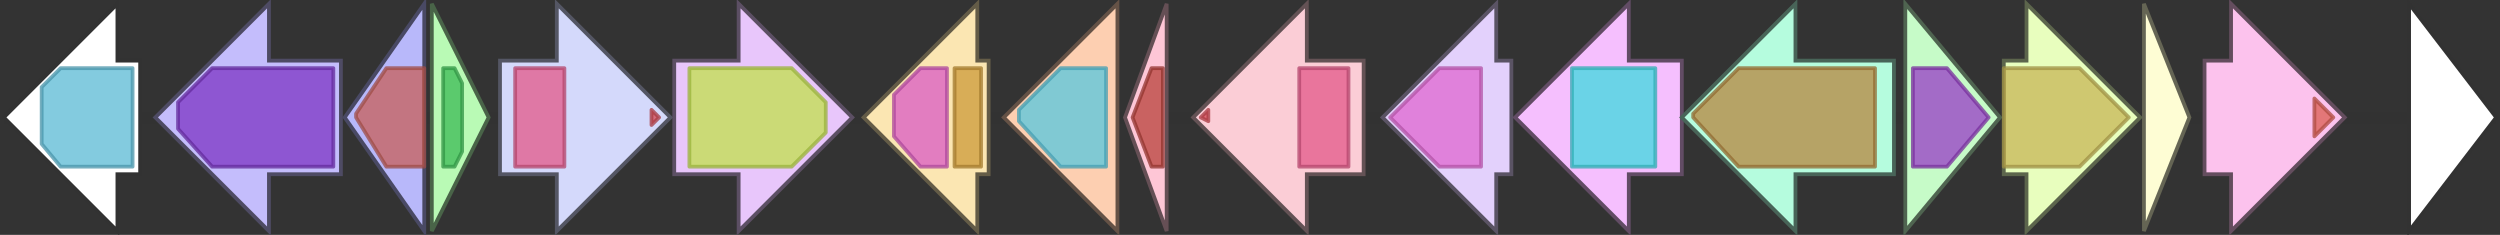 <svg version="1.1" baseProfile="full" xmlns="http://www.w3.org/2000/svg" width="660" height="62">
	<rect width="100%" height="100%" fill="#333333" stroke="none"/>
	<line x1="1" y1="31" x2="659" y2="31" style="stroke:rgb(50,50,50); stroke-width:3 "/>
	<g>
		<title>fevA2</title>
		<polygon class="fevA2" points="360,16 345,16 345,1 315,31 345,61 345,46 360,46" fill="rgb(251,205,214)" fill-opacity="1.0" stroke="rgb(100,82,85)" stroke-width="1" />
		<g>
			<title>PF08031</title>
			<polygon class="PF08031" points="317,31 319,29 319,32" stroke-linejoin="round" width="4" height="26" fill="rgb(210,73,83)" stroke="rgb(168,58,66)" stroke-width="1" opacity="0.75" />
		</g>
		<g>
			<title>PF01565</title>
			<rect class="PF01565" x="343" y="18" stroke-linejoin="round" width="13" height="26" fill="rgb(226,88,136)" stroke="rgb(180,70,108)" stroke-width="1" opacity="0.75" />
		</g>
	</g>
	<g>
		<title>fevY</title>
		<polygon class="fevY" points="399,16 395,16 395,1 365,31 395,61 395,46 399,46" fill="rgb(227,209,252)" fill-opacity="1.0" stroke="rgb(90,83,100)" stroke-width="1" />
		<g>
			<title>PF00793</title>
			<polygon class="PF00793" points="367,31 380,18 391,18 391,44 380,44" stroke-linejoin="round" width="25" height="26" fill="rgb(223,103,208)" stroke="rgb(178,82,166)" stroke-width="1" opacity="0.75" />
		</g>
	</g>
	<g>
		<title>fevW</title>
		<polygon class="fevW" points="444,16 430,16 430,1 400,31 430,61 430,46 444,46" fill="rgb(245,191,254)" fill-opacity="1.0" stroke="rgb(98,76,101)" stroke-width="1" />
		<g>
			<title>PF00501</title>
			<polygon class="PF00501" points="415,18 415,18 437,18 437,44 415,44 415,43" stroke-linejoin="round" width="22" height="26" fill="rgb(60,217,223)" stroke="rgb(48,173,178)" stroke-width="1" opacity="0.75" />
		</g>
	</g>
	<g>
		<title>fevV</title>
		<polygon class="fevV" points="500,16 474,16 474,1 444,31 474,61 474,46 500,46" fill="rgb(181,252,222)" fill-opacity="1.0" stroke="rgb(72,100,88)" stroke-width="1" />
		<g>
			<title>PF00221</title>
			<polygon class="PF00221" points="447,30 459,18 495,18 495,44 459,44 447,31" stroke-linejoin="round" width="48" height="26" fill="rgb(182,133,62)" stroke="rgb(145,106,49)" stroke-width="1" opacity="0.75" />
		</g>
	</g>
	<g>
		<title>fevI</title>
		<polygon class="fevI" points="503,16 503,16 503,1 528,31 503,61 503,46 503,46" fill="rgb(198,251,200)" fill-opacity="1.0" stroke="rgb(79,100,80)" stroke-width="1" />
		<g>
			<title>PF01791</title>
			<polygon class="PF01791" points="505,18 514,18 525,31 514,44 505,44" stroke-linejoin="round" width="21" height="26" fill="rgb(151,59,198)" stroke="rgb(120,47,158)" stroke-width="1" opacity="0.75" />
		</g>
	</g>
	<g>
		<title>fevH</title>
		<polygon class="fevH" points="529,16 535,16 535,1 565,31 535,61 535,46 529,46" fill="rgb(232,254,190)" fill-opacity="1.0" stroke="rgb(92,101,76)" stroke-width="1" />
		<g>
			<title>PF01959</title>
			<polygon class="PF01959" points="529,18 549,18 562,31 549,44 529,44" stroke-linejoin="round" width="36" height="26" fill="rgb(199,181,86)" stroke="rgb(159,144,68)" stroke-width="1" opacity="0.75" />
		</g>
	</g>
	<g>
		<title>fevO</title>
		<polygon class="fevO" points="566,16 566,16 566,1 578,31 566,61 566,46 566,46" fill="rgb(254,253,212)" fill-opacity="1.0" stroke="rgb(101,101,84)" stroke-width="1" />
	</g>
	<g>
		<title>fevT</title>
		<polygon class="fevT" points="582,16 589,16 589,1 619,31 589,61 589,46 582,46" fill="rgb(252,194,237)" fill-opacity="1.0" stroke="rgb(100,77,94)" stroke-width="1" />
		<g>
			<title>PF00196</title>
			<polygon class="PF00196" points="611,26 616,31 616,31 611,36" stroke-linejoin="round" width="5" height="26" fill="rgb(219,94,82)" stroke="rgb(175,75,65)" stroke-width="1" opacity="0.75" />
		</g>
	</g>
	<g>
		<polygon class="NoName" points="636,16 636,16 636,1 659,31 636,61 636,46 636,46" fill="rgb(255,255,255)" fill-opacity="1.0" stroke="rgb(50,50,50)" stroke-width="1" />
	</g>
	<g>
		<polygon class="NoName" points="37,16 31,16 31,1 1,31 31,61 31,46 37,46" fill="rgb(255,255,255)" fill-opacity="1.0" stroke="rgb(50,50,50)" stroke-width="1" />
		<g>
			<title>PF02153</title>
			<polygon class="PF02153" points="11,23 16,18 35,18 35,44 16,44 11,38" stroke-linejoin="round" width="24" height="26" fill="rgb(90,185,212)" stroke="rgb(72,148,169)" stroke-width="1" opacity="0.75" />
		</g>
	</g>
	<g>
		<title>fevL</title>
		<polygon class="fevL" points="90,16 71,16 71,1 41,31 71,61 71,46 90,46" fill="rgb(196,189,252)" fill-opacity="1.0" stroke="rgb(78,75,100)" stroke-width="1" />
		<g>
			<title>PF01977</title>
			<polygon class="PF01977" points="47,27 56,18 88,18 88,44 56,44 47,34" stroke-linejoin="round" width="41" height="26" fill="rgb(124,53,196)" stroke="rgb(99,42,156)" stroke-width="1" opacity="0.75" />
		</g>
	</g>
	<g>
		<title>fevK</title>
		<polygon class="fevK" points="112,16 112,16 112,1 91,31 112,61 112,46 112,46" fill="rgb(184,184,250)" fill-opacity="1.0" stroke="rgb(73,73,100)" stroke-width="1" />
		<g>
			<title>PF02441</title>
			<polygon class="PF02441" points="94,30 102,18 112,18 112,44 102,44 94,31" stroke-linejoin="round" width="18" height="26" fill="rgb(199,95,88)" stroke="rgb(159,76,70)" stroke-width="1" opacity="0.75" />
		</g>
	</g>
	<g>
		<title>fevM</title>
		<polygon class="fevM" points="114,16 114,16 114,1 129,31 114,61 114,46 114,46" fill="rgb(185,250,181)" fill-opacity="1.0" stroke="rgb(73,100,72)" stroke-width="1" />
		<g>
			<title>PF01047</title>
			<polygon class="PF01047" points="117,18 120,18 122,22 122,40 120,44 117,44" stroke-linejoin="round" width="5" height="26" fill="rgb(60,185,86)" stroke="rgb(48,148,68)" stroke-width="1" opacity="0.75" />
		</g>
	</g>
	<g>
		<title>fevA1</title>
		<polygon class="fevA1" points="132,16 147,16 147,1 177,31 147,61 147,46 132,46" fill="rgb(212,217,251)" fill-opacity="1.0" stroke="rgb(84,86,100)" stroke-width="1" />
		<g>
			<title>PF01565</title>
			<rect class="PF01565" x="136" y="18" stroke-linejoin="round" width="13" height="26" fill="rgb(226,88,136)" stroke="rgb(180,70,108)" stroke-width="1" opacity="0.75" />
		</g>
		<g>
			<title>PF08031</title>
			<polygon class="PF08031" points="172,29 174,31 172,33" stroke-linejoin="round" width="4" height="26" fill="rgb(210,73,83)" stroke="rgb(168,58,66)" stroke-width="1" opacity="0.75" />
		</g>
	</g>
	<g>
		<title>fevB</title>
		<polygon class="fevB" points="178,16 195,16 195,1 225,31 195,61 195,46 178,46" fill="rgb(232,198,251)" fill-opacity="1.0" stroke="rgb(92,79,100)" stroke-width="1" />
		<g>
			<title>PF07690</title>
			<polygon class="PF07690" points="182,18 209,18 218,27 218,35 209,44 182,44" stroke-linejoin="round" width="36" height="26" fill="rgb(193,224,74)" stroke="rgb(154,179,59)" stroke-width="1" opacity="0.75" />
		</g>
	</g>
	<g>
		<title>fevR</title>
		<polygon class="fevR" points="261,16 258,16 258,1 228,31 258,61 258,46 261,46" fill="rgb(251,230,178)" fill-opacity="1.0" stroke="rgb(100,92,71)" stroke-width="1" />
		<g>
			<title>PF03704</title>
			<polygon class="PF03704" points="236,25 243,18 250,18 250,44 243,44 236,36" stroke-linejoin="round" width="14" height="26" fill="rgb(217,89,196)" stroke="rgb(173,71,156)" stroke-width="1" opacity="0.75" />
		</g>
		<g>
			<title>PF00486</title>
			<rect class="PF00486" x="252" y="18" stroke-linejoin="round" width="7" height="26" fill="rgb(204,153,57)" stroke="rgb(163,122,45)" stroke-width="1" opacity="0.75" />
		</g>
	</g>
	<g>
		<title>fevF</title>
		<polygon class="fevF" points="295,16 295,16 295,1 265,31 295,61 295,46 295,46" fill="rgb(253,207,177)" fill-opacity="1.0" stroke="rgb(101,82,70)" stroke-width="1" />
		<g>
			<title>PF00264</title>
			<polygon class="PF00264" points="269,29 280,18 292,18 292,44 280,44 269,32" stroke-linejoin="round" width="23" height="26" fill="rgb(87,199,223)" stroke="rgb(69,159,178)" stroke-width="1" opacity="0.75" />
		</g>
	</g>
	<g>
		<title>fevE</title>
		<polygon class="fevE" points="308,16 308,16 308,1 297,31 308,61 308,46 308,46" fill="rgb(254,198,214)" fill-opacity="1.0" stroke="rgb(101,79,85)" stroke-width="1" />
		<g>
			<title>PF06236</title>
			<polygon class="PF06236" points="299,31 304,18 307,18 307,44 304,44" stroke-linejoin="round" width="10" height="26" fill="rgb(182,64,58)" stroke="rgb(145,51,46)" stroke-width="1" opacity="0.75" />
		</g>
	</g>
</svg>
